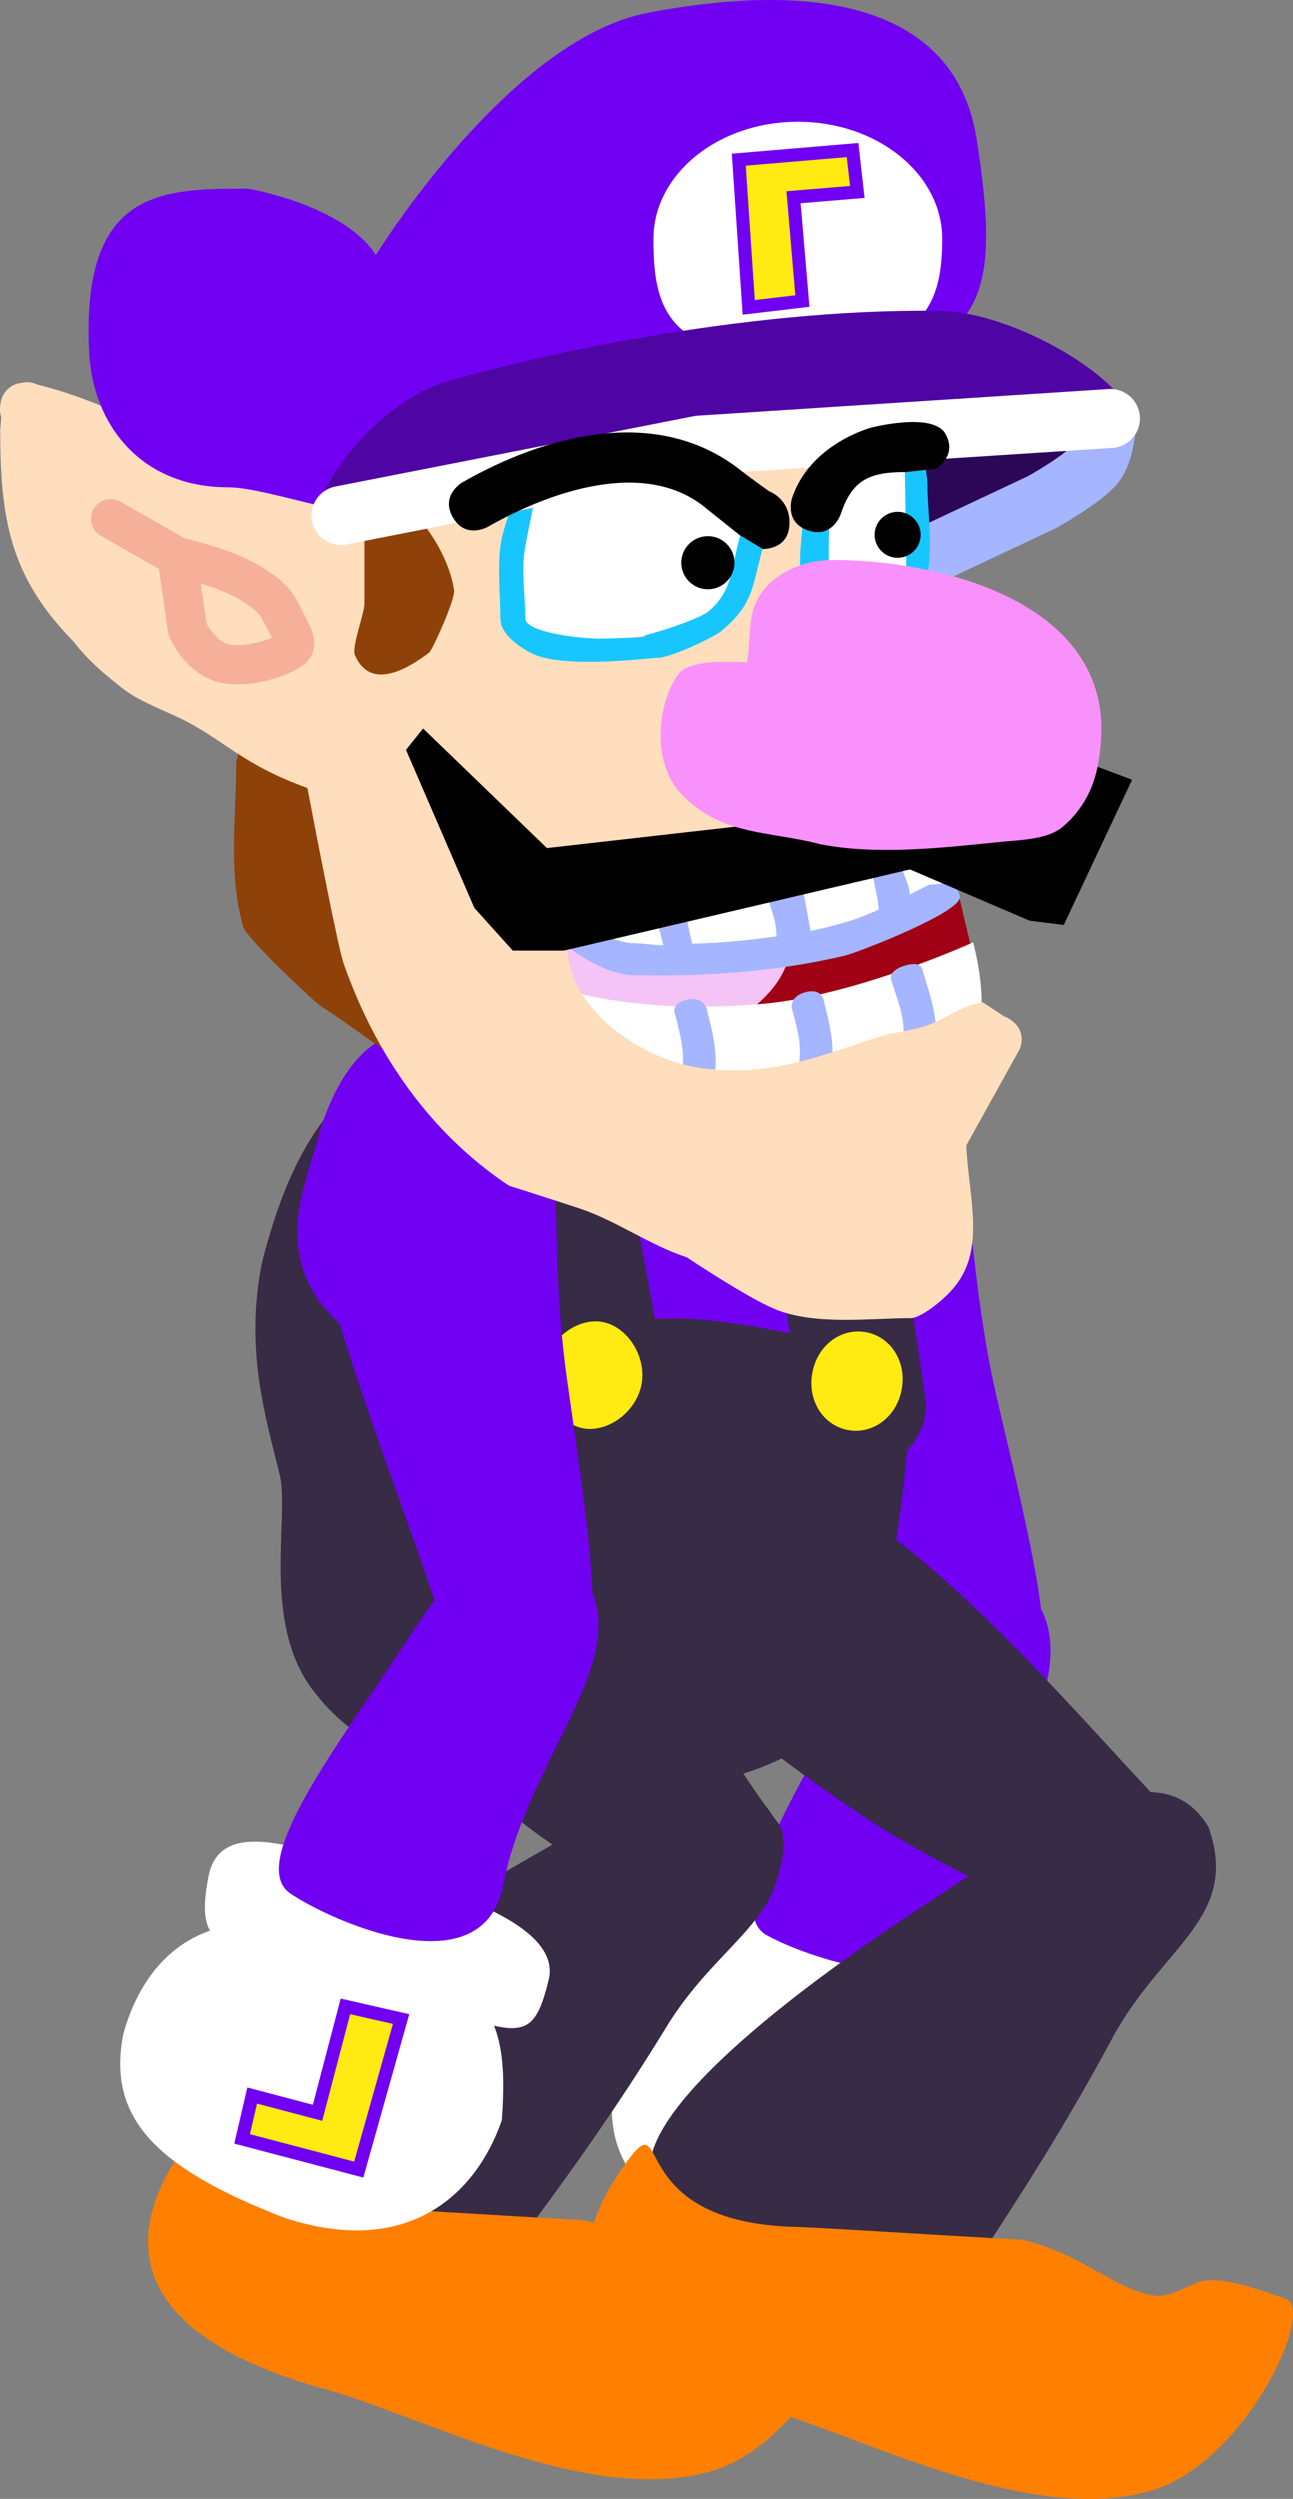 <svg version="1.1" xmlns="http://www.w3.org/2000/svg" xmlns:xlink="http://www.w3.org/1999/xlink" width="98.62" height="190.604" viewBox="0,0,98.62,190.604"><rect x="0" y="0" width="98.62" height="190.604" fill="#808080" stroke="none"/><g transform="translate(-199.446,-89.516)"><g data-paper-data="{&quot;isPaintingLayer&quot;:true}" fill-rule="nonzero" stroke-linejoin="miter" stroke-miterlimit="10" stroke-dasharray="" stroke-dashoffset="0" style="mix-blend-mode: normal"><g data-paper-data="{&quot;index&quot;:null}" stroke="none" stroke-width="0" stroke-linecap="butt"><path d="M271.787,174.666c1.636,2.208 1.502,11.597 3.518,20.707c0.988,4.463 4.669,18.866 3.348,19.206c-2.957,0.76 -9.752,4.115 -10.129,3.166c-3.918,-9.842 -10.313,-21.449 -13.578,-32.414c-1.051,-3.528 0.624,-13.166 5.63,-14.315c5.005,-1.149 8.165,-0.462 11.212,3.65z" fill="#7100f3"/><g><path d="M275.521,252.935c-1.456,5.844 -6.218,11.099 -15.817,8.885c-10.597,-3.034 -14.167,-6.671 -13.521,-12.9c1.139,-6.148 5.682,-11.777 16.811,-8.263c9.339,1.982 12.401,2.403 12.527,12.278z" data-paper-data="{&quot;origRot&quot;:0}" fill="#ffffff"/><path d="M278.138,241.949c-0.927,6.195 -2.445,3.683 -14.645,1.78c-10.709,-1.671 -12.468,-1.645 -11.899,-7.325c0.509,-5.077 7.722,-2.454 14.246,-1.271c6.524,1.184 12.839,3.198 12.297,6.816z" data-paper-data="{&quot;origRot&quot;:0}" fill="#ffffff"/><path d="M274.064,234.99c-0.807,8.173 -12.835,3.962 -16.126,2.144c-3.291,-1.818 1.799,-10.296 5.771,-17.485c3.971,-7.189 7.01,-14.432 13.15,-9.724c4.403,3.376 2.496,8.447 0.886,12.695c-1.705,4.499 -3.268,8.193 -3.681,12.371z" fill="#7100f3"/></g></g><path d="M251.227,206.538c2.564,-4.449 12.405,-2.664 15.374,-0.488c9.228,6.762 18.58,18.436 23.876,23.528c1.424,1.369 0.956,5.999 -1.902,7.843c-2.859,1.844 -4.238,0.238 -6.777,-0.741c-2.539,-0.98 -11.143,-5.235 -15.014,-7.666c-7.901,-4.962 -19.532,-14.516 -21.062,-16.799c0,0 2.007,0.391 5.504,-5.677z" data-paper-data="{&quot;index&quot;:null}" fill="#372b45" stroke="none" stroke-width="0" stroke-linecap="butt"/><path d="M273.324,262.977c-6.698,10.157 -20.792,-1.837 -23.851,-6.492c-3.06,-4.655 9.721,-14.576 19.888,-21.259c10.167,-6.683 18.408,-12.62 22.253,-6.37c2.467,6.971 -3.545,9.06 -7.348,16.155c-3.803,7.095 -7.517,12.775 -10.941,17.967z" fill="#372b45" stroke="none" stroke-width="0" stroke-linecap="butt"/><path d="M297.519,264.862c2.337,0.839 -3.133,12.51 -10.207,14.61c-9.368,2.782 -22.172,-4.179 -29.51,-6.202c-14.032,-3.868 -16.403,-10.762 -10.654,-18.722c3.574,-4.948 -0.406,4.469 12.947,4.825c2.142,0.057 11.143,0.654 17.31,0.981c4.844,1.137 7.084,3.927 10.408,4.305c3.614,-0.605 2.082,-2.535 9.705,0.203z" fill="#ff7f01" stroke="none" stroke-width="0" stroke-linecap="butt"/><g><path d="M264.866,176.212c6.422,8.948 3.959,25.495 1.84,37.375c-1.953,10.952 -14.063,14.103 -27.943,11.627c-6.858,-1.223 -11.36,-1.49 -15.395,-6.701c-4.035,-5.212 -1.808,-13.342 -2.59,-16.529c-1.058,-4.313 -2.659,-9.453 -1.371,-16.073c2.085,-8.252 6.395,-18.729 20.275,-16.253c0,0 20.398,-0.112 25.183,6.555z" data-paper-data="{&quot;origPos&quot;:null,&quot;index&quot;:null}" fill="#372b45" stroke="none" stroke-width="0" stroke-linecap="butt"/><path d="M243.018,166.466c7.506,1.339 16.732,0.955 21.516,7.621c3.239,4.513 4.57,19.432 4.57,19.432c0,0 -16.5,-4.837 -21.412,-3.041c-2.202,0.805 -8.871,3.327 -11.719,3.851c-1.492,0.275 -16.912,-1.884 -13.294,-14.458c2.085,-8.252 6.459,-15.882 20.339,-13.406z" data-paper-data="{&quot;origPos&quot;:null,&quot;index&quot;:null}" fill="#7100f3" stroke="none" stroke-width="0" stroke-linecap="butt"/><path d="M237.663,169.331c0,0 3.65,7.091 4.51,11.013c1.001,4.563 2.713,14.408 2.713,14.408" data-paper-data="{&quot;origPos&quot;:null}" fill="none" stroke="#372b45" stroke-width="10.5" stroke-linecap="round"/><path d="M248.384,195.07c-0.379,2.124 -2.562,3.73 -4.446,3.394c-1.884,-0.336 -3.377,-2.598 -2.999,-4.722c0.379,-2.124 2.562,-3.73 4.446,-3.394c1.884,0.336 3.377,2.598 2.999,4.722z" fill="#ffea12" stroke="none" stroke-width="0" stroke-linecap="butt"/><path d="M258.802,171.801c0,0 2.769,4.595 3.708,8.117c0.939,3.522 2.792,16.827 2.792,16.827" data-paper-data="{&quot;origPos&quot;:null,&quot;origRot&quot;:0}" fill="none" stroke="#372b45" stroke-width="9.5" stroke-linecap="round"/><path d="M268.225,195.47c-0.379,2.124 -2.194,3.463 -4.079,3.127c-1.884,-0.336 -3.125,-2.221 -2.746,-4.345c0.379,-2.124 2.194,-3.463 4.079,-3.127c1.884,0.336 3.125,2.221 2.746,4.345z" data-paper-data="{&quot;origPos&quot;:null}" fill="#ffea12" stroke="none" stroke-width="0" stroke-linecap="butt"/></g><path d="M239.629,228.801c-5.809,-4.547 -16.157,-12.821 -17.614,-16.433c-1.458,-3.612 2.716,-6.102 7.517,-7.462c4.802,-1.36 10.65,-0.3 12.794,1.71c6.665,6.246 12.822,17.235 16.497,21.989c0.988,1.278 0.034,5.767 -2.519,7.639c-2.553,1.872 -3.475,0.363 -5.418,-0.504c-1.943,-0.867 -8.411,-4.71 -11.257,-6.938z" data-paper-data="{&quot;index&quot;:null}" fill="#372b45" stroke="none" stroke-width="0" stroke-linecap="butt"/><path d="M238.383,261.383c-7.258,9.765 -20.656,-3.002 -23.449,-7.822c-2.793,-4.819 10.525,-14.007 21.051,-20.109c10.526,-6.101 19.088,-11.565 22.575,-5.11c2.072,7.098 -4.049,8.846 -8.244,15.716c-4.196,6.87 -8.223,12.333 -11.933,17.324z" data-paper-data="{&quot;index&quot;:null}" fill="#372b45" stroke="none" stroke-width="0" stroke-linecap="butt"/><path d="M264.019,263.362c2.337,0.839 -3.133,12.51 -10.207,14.61c-9.368,2.782 -22.172,-4.179 -29.51,-6.202c-14.032,-3.868 -16.403,-10.762 -10.654,-18.722c3.574,-4.948 -0.406,4.469 12.947,4.825c2.142,0.057 11.143,0.654 17.31,0.981c4.844,1.137 7.084,3.927 10.408,4.305c3.614,-0.605 2.082,-2.535 9.705,0.203z" fill="#ff7f01" stroke="none" stroke-width="0" stroke-linecap="butt"/><g data-paper-data="{&quot;index&quot;:null}" stroke-linecap="butt"><path d="M240.903,172.946c1.435,2.344 0.474,11.685 1.679,20.936c0.59,4.533 2.988,19.205 1.641,19.426c-3.012,0.496 -10.076,3.239 -10.369,2.261c-3.035,-10.149 -8.381,-22.275 -10.667,-33.485c-0.736,-3.607 1.783,-13.06 6.87,-13.763c5.087,-0.703 8.174,0.26 10.846,4.624z" fill="#7100f3" stroke="none" stroke-width="0"/><g><path d="M237.721,251.239c-1.965,5.693 -7.173,10.507 -16.539,7.456c-10.288,-3.957 -13.523,-7.894 -12.331,-14.042c1.677,-6.024 6.698,-11.23 17.474,-6.748c9.128,2.798 12.14,3.487 11.396,13.334z" data-paper-data="{&quot;origRot&quot;:0}" fill="#ffffff" stroke="none" stroke-width="0"/><path d="M241.296,240.526c-1.47,6.09 -2.76,3.454 -14.745,0.482c-10.52,-2.609 -12.274,-2.738 -11.206,-8.345c0.955,-5.013 7.908,-1.764 14.303,-0.01c6.394,1.754 12.507,4.318 11.649,7.873z" data-paper-data="{&quot;origRot&quot;:0}" fill="#ffffff" stroke="none" stroke-width="0"/><path d="M237.851,233.235c-1.525,8.07 -13.135,2.815 -16.253,0.714c-3.118,-2.101 2.7,-10.098 7.29,-16.908c4.59,-6.81 8.255,-13.758 13.956,-8.527c4.088,3.751 1.742,8.635 -0.237,12.723c-2.095,4.331 -3.978,7.873 -4.757,11.998z" fill="#7100f3" stroke="none" stroke-width="0"/><path d="M217.913,252.661l0.768,-3.306l4.985,1.316l2.127,-8.118l4.245,0.966l-3.229,11.483z" data-paper-data="{&quot;index&quot;:null,&quot;origRot&quot;:0}" fill="#ffea12" stroke="#7100f3" stroke-width="1"/></g></g><path d="M217.557,147.327l0.033,-0.357c0.109,-0.198 0.217,-0.395 0.326,-0.593c4.831,-4.112 8.73,3.884 10.766,6.935c0.681,1.021 1.468,1.843 1.983,2.957c1.621,3.533 10.101,11.869 2.323,13.472c-0.988,0.204 -1.897,0.181 -2.902,0.181c-0.581,-0.205 -1.219,-0.308 -1.744,-0.615c-0.45,-0.262 -3.327,-2.393 -4.332,-2.972c-0.422,-0.243 -5.769,-5.228 -6.022,-6.149c-1.16,-4.255 -0.525,-8.147 -0.525,-12.424c0,-0.14 0.029,-0.275 0.081,-0.399c0.005,-0.013 0.01,-0.025 0.015,-0.038z" data-paper-data="{&quot;index&quot;:null}" fill="#8e4108" stroke="none" stroke-width="0.5" stroke-linecap="butt"/><path d="M285.171,123.63c-0.547,3.302 -11.448,7.487 -20.026,7.487c-6.913,0 -5.199,-5.88 -5.199,-9.054c0,-3.173 13.547,-2.481 20.46,-2.481c6.913,0 5.12,1.911 4.766,4.048z" data-paper-data="{&quot;index&quot;:null}" fill="#2d0757" stroke="none" stroke-width="0" stroke-linecap="butt"/><g><path d="M268.345,133.532c0,0 0.416,6.203 1.807,13.771c1.532,8.335 3.382,15.559 3.382,15.559l-23.428,12.456l-8.474,-4.949l-6.993,-31.746z" fill="#a10114" stroke="#a10114" stroke-width="0.5" stroke-linecap="round"/><path d="M239.534,164.517c-0.684,-3.553 3.266,-7.301 8.823,-8.37c5.556,-1.069 10.615,0.945 11.299,4.499c0.684,3.553 -3.266,7.301 -8.823,8.37c-5.556,1.069 -10.615,-0.945 -11.299,-4.499z" data-paper-data="{&quot;origRot&quot;:0}" fill="#f4c4f6" stroke="none" stroke-width="0" stroke-linecap="butt"/><path d="M268.886,171.983c-7.645,1.601 -19.425,3.341 -26.22,-2.371c-2.025,-1.702 -2.232,-5.377 -2.232,-5.377c0,0 5.519,2.837 17.091,1.859c7.14,-0.603 16.141,-4.698 16.141,-4.698c0,0 1.306,4.646 0.214,7.071c-1.092,2.426 -4.261,3.361 -4.995,3.515z" fill="#ffffff" stroke="none" stroke-width="0.5" stroke-linecap="butt"/><path d="M251.941,173.354c-1.118,-0.559 -0.559,-1.677 -0.559,-1.677l0.017,0.064c0.372,-1.809 -0.042,-3.172 -0.487,-4.952c0,0 -0.303,-0.713 0.91,-1.016c1.213,-0.303 1.516,0.66 1.516,0.66c0.529,2.117 0.94,3.613 0.513,5.798l-0.233,0.564c0,0 -0.559,1.118 -1.677,0.559z" fill="#a5b5ff" stroke="none" stroke-width="0.5" stroke-linecap="butt"/><path d="M268.905,171.74c-1.213,-0.303 -0.91,-1.516 -0.91,-1.516l0.14,-0.556c0.628,-2.009 -0.162,-3.572 -0.75,-5.532c0,0 -0.109,-0.614 1.088,-0.973c1.197,-0.359 1.306,0.255 1.306,0.255c0.746,2.487 1.501,4.38 0.75,6.968l-0.11,0.444c0,0 -0.303,1.213 -1.516,0.909z" fill="#a5b5ff" stroke="none" stroke-width="0.5" stroke-linecap="butt"/><path d="M260.858,172.687c-1.118,-0.559 -0.559,-1.677 -0.559,-1.677l0.017,0.064c0.372,-1.809 -0.042,-2.922 -0.487,-4.702c0,0 -0.137,-0.879 1.076,-1.183c1.213,-0.303 1.349,0.576 1.349,0.576c0.529,2.117 0.94,3.613 0.513,5.798l-0.233,0.564c0,0 -0.559,1.118 -1.677,0.559z" fill="#a5b5ff" stroke="none" stroke-width="0.5" stroke-linecap="butt"/><path d="M273.146,176.886c0.171,3.907 1.472,7.778 -0.82,10.688c-0.987,1.254 -2.802,2.54 -3.445,2.482c-3.209,0.013 -7.29,0.56 -10.306,-0.678c-2.175,-0.893 -6.73,-3.957 -6.762,-3.968c-0.033,-0.009 -0.05,-0.015 -0.05,-0.015c-2.824,-0.941 -5.285,-2.751 -8.075,-3.69c-1.298,-0.437 -5.423,-1.751 -5.423,-1.751c-6.095,-4.063 -10.218,-10.114 -12.619,-16.971c-0.796,-2.388 -5.696,-28.779 -7.505,-39.626c1.523,0.424 12.915,-4.703 16.269,-4.368c-0.037,0.95 8.255,42.83 8.401,43.701c0.765,4.535 6.247,7.865 10.342,8.322c4.932,0.617 8.608,-0.845 13.148,-2.358c1.32,-0.44 2.972,-0.52 4.206,-1.051c1.287,-0.554 2.285,-1.358 3.909,-1.629l1.601,1.055c0,0 1.851,0.629 1.222,2.479z" data-paper-data="{&quot;index&quot;:null}" fill="#ffdebd" stroke="none" stroke-width="0.5" stroke-linecap="butt"/></g><g stroke="none" stroke-width="0.5" stroke-linecap="butt"><path d="M268.772,153.156l3.22,4.296c0,0 -5.168,4.748 -13.847,5.574c-11.555,1.099 -14.704,-1.454 -14.704,-1.454l-2.647,-4.16z" data-paper-data="{&quot;index&quot;:null}" fill="#ffffff"/><path d="M268.104,155.015c0,0.848 0.699,1.868 0.744,2.723c0.474,-0.242 0.945,-0.483 1.413,-0.717l0.968,-0.107c0,0 1.2,-0.23 1.43,0.97c0.23,1.2 -7.818,4.284 -8.722,4.51c-7.691,1.856 -15.574,1.502 -16.259,1.502c-2.285,0 -6.742,-2.935 -6.022,-3.922c0.6,-0.822 4.444,1.478 6.022,1.478c0.677,0 1.69,0.166 2.369,0.162c-0.333,-1.3 -0.75,-2.747 -0.917,-3.827h2.277c0.333,1.209 0.5,2.335 0.833,3.711c2.251,-0.052 4.242,-0.259 6.428,-0.557c0,-1.621 -0.75,-2.489 -1,-4.7c0,0 0.417,-1.305 1.638,-1.305c1.222,0 1.638,4.133 1.972,5.589c0.697,-0.144 1.386,-0.311 2.066,-0.503c1.064,-0.266 2.104,-0.666 3.127,-1.126c-0.074,-1.242 -0.559,-2.48 -0.559,-3.715z" data-paper-data="{&quot;index&quot;:null}" fill="#a5b5ff"/></g><path d="M222.396,149.44c-4.272,-1.627 -5.596,-3.19 -8.517,-4.786c-1.556,-0.85 -3.716,-1.526 -5.191,-2.71c-1.556,-1.248 -2.44,-1.981 -3.682,-3.543c-4.829,-4.947 -5.543,-9.364 -5.543,-16.123l0.08,-0.935c-0.088,-0.25 -0.123,-0.548 -0.073,-0.902c0.022,-0.366 0.137,-0.796 0.483,-1.147c0.324,-0.372 0.744,-0.52 1.107,-0.57c0.5,-0.11 0.899,-0.037 1.213,0.12c5.027,1.238 8.964,3.62 13.702,5.595c1.907,0.795 4.224,0.616 6.288,0.96c0.977,0.163 3.914,0.462 3.914,0.462c4.449,0 7.25,-2.691 11.367,-4.274c3.212,-1.234 6.476,-1.169 9.812,-1.727c5.711,-0.952 12.126,-0.189 17.913,-0.189c0,0 2.276,0.665 2.564,1.072c2.387,2.188 2.322,4.518 2.322,7.724c0,4.62 -0.416,9.485 0.241,14.059c0.29,2.174 0.728,4.206 0.736,6.402c0.106,0.441 0.013,0.833 -0.138,1.145c-0.132,0.374 -0.392,0.768 -0.894,0.999c-2.733,2.017 -5.05,1.428 -8.094,2.453c-1.344,0.452 -2.523,1.354 -4.019,1.58c-2.417,0.365 -4.993,0.041 -7.383,0.537c-2.278,0.38 -4.798,0.393 -7.201,0.169c-0.045,-0.428 -0.496,-0.428 -0.496,-0.428c-3.589,0 -12.451,-2.875 -20.512,-5.945z" data-paper-data="{&quot;index&quot;:null}" fill="#ffdebd" stroke="none" stroke-width="0.5" stroke-linecap="butt"/><path d="M283.852,121.436c0,0 -0.014,2.374 -0.871,3.482c-0.857,1.108 -4.063,2.902 -4.063,2.902l-9.866,4.643" data-paper-data="{&quot;index&quot;:null}" fill="none" stroke="#a5b5ff" stroke-width="4.5" stroke-linecap="round"/><path d="M240.394,128.187c-0.235,1.122 -0.688,2.145 -0.881,3.316c-0.26,1.574 0.05,3.561 0.05,5.181c0,0.995 3.867,1.499 5.701,1.499c0.492,0 3.432,0.035 3.367,-0.165c0.744,-0.508 2.036,-0.554 2.676,-1.116c1.989,-1.747 3.778,-4.192 4.757,-7.197c0.123,-0.376 0.493,-1.257 0.113,-1.183c-0.203,0.039 -0.089,0.525 -0.293,0.557c-0.559,0.086 -1.773,-0.809 -2.35,-0.961c-0.756,-0.2 -2.04,-0.168 -2.878,-0.313c-1.857,-0.32 -4.146,0.051 -6.044,0.051c-1.465,0 -2.798,0.307 -4.218,0.332zM239.563,125.856c0.378,0 0.61,0.149 0.752,0.333c1.418,-0.015 2.821,-0.333 4.298,-0.333c3.155,0 7.396,-0.516 10.369,0.7c1.867,0.764 3.696,1.454 2.938,3.781c-1.173,3.6 -0.687,5.079 -3.536,7.369c-0.58,0.467 -3.735,1.932 -4.668,1.975c-0.933,0.043 -7.35,0.872 -9.717,-0.333c-0.989,-0.504 -2.39,-1.478 -2.39,-2.664c0,-1.874 -0.25,-3.963 0.05,-5.813c0.228,-1.408 0.927,-2.544 0.927,-4.015c0,0 0,-1 0.977,-1z" data-paper-data="{&quot;index&quot;:null}" fill="#18c6ff" stroke="none" stroke-width="0.5" stroke-linecap="butt"/><path d="M250.474,125.676c2.232,0.56 1.848,0.611 3.097,1.385c1.249,0.774 2.661,2.25 2.539,2.626c-0.98,3.005 -0.597,4.686 -2.586,6.433c-0.64,0.562 -3.775,1.61 -4.886,1.844c-1.11,0.235 -2.904,0.263 -3.396,0.263c-1.834,0 -5.724,-0.528 -5.724,-1.523c0,-1.62 -0.313,-3.636 -0.054,-5.21c0.193,-1.171 0.654,-3.329 0.888,-4.451c1.421,-0.332 2.385,-1.033 4.233,-1.315c1.848,-0.281 3.657,-0.613 5.888,-0.053z" data-paper-data="{&quot;noHover&quot;:false,&quot;origItem&quot;:[&quot;Path&quot;,{&quot;applyMatrix&quot;:true,&quot;segments&quot;:[[[469.86056,340.47788],[2.90705,-0.05065],[-0.47996,2.2968]],[[468.0571,347.26415],[0.39535,-2.39679],[-0.53123,3.22051]],[[468.15973,357.86707],[0,-3.31566],[0,2.03658]],[[479.8264,360.93518],[-3.75277,0],[1.00657,0]],[[486.717,360.5969],[0.13271,0.41035],[1.52326,-1.03856]],[[492.19394,358.31293],[-1.31054,1.15106],[4.07119,-3.57579]],[[501.92903,343.58421],[-2.00456,6.15021],[0.25074,-0.76931]],[[502.15973,341.16292],[0.77893,-0.15165],[-0.41434,0.08067]],[[501.56,342.30239],[0.41704,-0.06448],[-1.14489,0.17701]],[[496.75028,340.33482],[1.18068,0.3117],[-1.54698,-0.4084]],[[490.86061,339.69435],[1.71512,0.2959],[-3.79987,-0.65558]],[[478.49306,339.79931],[3.88259,0],[-2.99782,0]]],&quot;closed&quot;:true}],&quot;index&quot;:null}" fill="#ffffff" stroke="none" stroke-width="0.5" stroke-linecap="butt"/><path d="M262.693,128.702c0,1.277 0,2.553 0,3.83c0,0.098 -0.004,1.466 0,1.466c0.163,0.004 -0.103,-0.441 0.053,-0.487c0.453,-0.135 2.348,0.487 3.367,0.487c0.198,0 2.443,0.008 2.443,0c0.004,-0.163 -0.441,0.103 -0.487,-0.053c-0.369,-1.238 0.08,-4.688 0.152,-6.778c-0.565,0.396 -1.777,-0.335 -2.597,-0.335c-0.773,0 -1.755,0.805 -2.404,1.506l-0.489,0.489c0,0 -0.015,-0.046 -0.04,-0.123zM261.839,126.955c1.79,-1.715 4.402,-3.196 6.825,-3.102c1.098,0.043 1.522,1.45 1.522,2.816c0,2.663 1.007,7.789 -1.629,9.285c-0.464,0.264 -1.894,0 -2.443,0c-1.917,0 -4.328,-0.109 -5.375,-1.955c-0.621,-1.095 0,-4.267 0,-5.538c0,0 0,-0.842 0.782,-0.963z" data-paper-data="{&quot;index&quot;:null}" fill="#18c6ff" stroke="none" stroke-width="0.5" stroke-linecap="butt"/><path d="M265.625,124.734c0.82,0 2.832,0.355 2.832,0.355c0,0 0.135,8.783 0.131,8.946c-0,0.008 -2.269,0.011 -2.468,0.011c-1.019,0 -3.295,-0.007 -3.458,-0.011c-0.004,-0 -0.009,-1.377 -0.009,-1.475c0,-1.277 0.036,-3.759 0.036,-3.759c0,0 2.162,-4.067 2.935,-4.067z" data-paper-data="{&quot;noHover&quot;:false,&quot;origItem&quot;:[&quot;Path&quot;,{&quot;applyMatrix&quot;:true,&quot;segments&quot;:[[[515.49306,341.5323],[0.04917,0.15701],[0,2.61264]],[[515.49306,349.37022],[0,-2.61264],[0,0.20016]],[[515.49306,352.37022],[-0.00844,-0.0002],[0.33438,0.00784]],[[515.60246,351.37279],[-0.32053,0.09557],[0.92664,-0.27628]],[[522.49306,352.37022],[-2.08504,0],[0.4057,0]],[[527.49306,352.37022],[-0.00039,0.0167],[0.00784,-0.33438]],[[526.49563,352.26082],[0.09557,0.32053],[-0.75555,-2.53413]],[[526.80695,338.39],[-0.14773,4.27747],[-1.15693,0.81042]],[[521.49306,337.70356],[1.67827,0],[-1.5826,0]],[[516.57394,340.78444],[1.32792,-1.43284],[0,0]],[515.57394,341.78444]],&quot;closed&quot;:true}],&quot;index&quot;:null}" fill="#ffffff" stroke="none" stroke-width="0.5" stroke-linecap="butt"/><path d="M207.885,129.084l5.094,2.902c0,0 3.589,0.779 5.604,2.031c2.015,1.252 1.995,1.689 2.802,3.192c0.806,1.503 0.616,1.662 0,2.031c-0.616,0.369 -2.964,1.298 -4.839,0.871c-1.875,-0.427 -2.802,-2.612 -2.802,-2.612l-0.79,-5.455" data-paper-data="{&quot;index&quot;:null}" fill="none" stroke="#f6b09a" stroke-width="3" stroke-linecap="round"/><path d="M253.438,130.412c0.56,0 1.067,0.227 1.435,0.594c0.368,0.366 0.595,0.873 0.595,1.432c0,0.559 -0.227,1.066 -0.595,1.432c-0.368,0.367 -0.875,0.594 -1.435,0.594c-0.56,0 -1.067,-0.227 -1.435,-0.594c-0.368,-0.366 -0.595,-0.873 -0.595,-1.432c0,-0.559 0.227,-1.066 0.595,-1.432c0.368,-0.367 0.875,-0.594 1.435,-0.594z" data-paper-data="{&quot;index&quot;:null}" fill="#000000" stroke="none" stroke-width="1.057" stroke-linecap="butt"/><path d="M273.921,100.043c2.163,13.488 -0.444,14.255 -7.691,18.573c-10.559,6.292 -24.372,5.018 -35.651,9.904c-2.962,1.283 -10.51,-1.834 -13.737,-1.834c-6.601,0 -10.326,-4.718 -10.599,-10.337c-0.602,-12.395 5.502,-12.443 12.103,-12.443c0,0 7.265,1.204 9.774,5.058c0,0 10.106,-16.443 20.76,-18.475c13.714,-2.615 23.488,-0.133 25.041,9.554z" data-paper-data="{&quot;index&quot;:null}" fill="#7100f3" stroke="none" stroke-width="0" stroke-linecap="butt"/><path d="M271.309,107.737c0,4.935 -1.321,8.647 -11.011,8.935c-10.23,0.304 -11.011,-4 -11.011,-8.935c0,-4.935 4.93,-8.935 11.011,-8.935c6.081,0 11.011,4 11.011,8.935z" data-paper-data="{&quot;index&quot;:null}" fill="#ffffff" stroke="none" stroke-width="0" stroke-linecap="butt"/><path d="M264.473,100.963l0.362,3.193l-4.864,0.406l0.675,7.916l-4.093,0.484l-0.758,-11.267z" data-paper-data="{&quot;index&quot;:null,&quot;origRot&quot;:0}" fill="#ffea12" stroke="#7100f3" stroke-width="1" stroke-linecap="butt"/><path d="M285.793,148.992l-5.212,11.076l-2.606,-0.326l-9.122,-3.909l-26.388,6.19h-3.909l-2.932,-3.258l-5.212,-12.054l1.303,-1.629l9.448,9.122l14.334,-1.629l11.402,-3.258l10.099,3.909l6.19,-5.212z" data-paper-data="{&quot;index&quot;:null}" fill="#000000" stroke="#ff0000" stroke-width="0" stroke-linecap="round"/><path d="M228.464,126.556c0.907,0 2.369,1.629 2.429,1.976c1.517,1.519 2.86,3.855 3.186,5.982c0.105,0.682 -1.501,4.257 -1.869,4.748c-1.946,1.514 -4.595,2.821 -5.696,0.215c-0.256,-0.607 0.728,-3.212 0.728,-3.88c0,-2.28 0,-4.561 0,-6.841c0,0 0,-0.314 0.159,-0.624l-0.159,-0.353c0,0 0,-1.222 1.222,-1.222z" data-paper-data="{&quot;index&quot;:null}" fill="#8e4108" stroke="none" stroke-width="0.5" stroke-linecap="butt"/><path d="M271.087,113.227c6.222,0.086 15.345,5.976 14.633,8.739c-0.193,0.747 -36.405,2.382 -46.955,3.426c-5.127,0.508 -15.337,3.742 -15.145,2.995c0.712,-2.763 4.994,-8.324 9.9,-9.765c5.928,-1.741 22.348,-5.605 37.567,-5.395z" data-paper-data="{&quot;index&quot;:null}" fill="#4f05a3" stroke="none" stroke-width="0" stroke-linecap="butt"/><path d="M225.454,128.835l27.349,-5.368l31.339,-2.031" data-paper-data="{&quot;index&quot;:null}" fill="none" stroke="#ffffff" stroke-width="4.5" stroke-linecap="round"/><path d="M259.66,129.522c-0.085,1.953 -2.038,1.868 -2.038,1.868l-1.788,-1.078c-0.814,-0.652 -1.629,-1.303 -2.443,-1.955c-4.648,-3.968 -12.028,-1.347 -16.738,1.345c0,0 -1.697,0.97 -2.667,-0.727c-0.97,-1.697 0.727,-2.667 0.727,-2.667c6.291,-3.595 14.756,-5.913 21.12,-1.003c0.814,0.652 2.286,1.688 2.286,1.688c0,0 1.625,0.576 1.54,2.529z" data-paper-data="{&quot;index&quot;:null}" fill="#000000" stroke="none" stroke-width="0.5" stroke-linecap="butt"/><path d="M271.559,122.611c0.955,1.705 -0.75,2.661 -0.75,2.661l-2.258,0.249c-2.754,0 -4.096,0.551 -4.987,3.224c0,0 -0.618,1.854 -2.472,1.236c-1.854,-0.618 -1.236,-2.472 -1.236,-2.472c1.389,-4.165 6.04,-5.375 6.04,-5.375c0,0 4.709,-1.228 5.664,0.477z" data-paper-data="{&quot;index&quot;:null}" fill="#000000" stroke="none" stroke-width="0.5" stroke-linecap="butt"/><path d="M267.911,128.555c0.485,0 0.924,0.196 1.242,0.514c0.318,0.317 0.515,0.756 0.515,1.24c0,0.484 -0.197,0.923 -0.515,1.24c-0.318,0.318 -0.757,0.514 -1.242,0.514c-0.485,0 -0.924,-0.196 -1.242,-0.514c-0.318,-0.317 -0.515,-0.756 -0.515,-1.24c0,-0.484 0.197,-0.923 0.515,-1.24c0.318,-0.318 0.757,-0.514 1.242,-0.514z" data-paper-data="{&quot;index&quot;:null}" fill="#000000" stroke="none" stroke-width="1.057" stroke-linecap="butt"/><path d="M256.431,140.062c0.212,-1.401 0.13,-3.155 0.538,-4.258c0.903,-2.439 3.617,-3.574 6.005,-3.574c8.011,0 20.479,3.062 20.479,12.902c-0.06,2.9 -0.613,5.427 -2.926,7.431c-1.133,0.982 -3.231,1.018 -4.653,1.16c-4.424,0.442 -9.524,1.054 -13.917,0.175c-3.842,-1.019 -7.559,-0.606 -10.604,-3.881c-2.14,-2.302 -1.846,-6.664 -0.199,-9.04c0.796,-1.148 3.603,-0.966 4.856,-0.966c0,0 0.174,0 0.42,0.051z" fill="#f991fd" stroke="none" stroke-width="0.5" stroke-linecap="butt"/></g></g></svg>